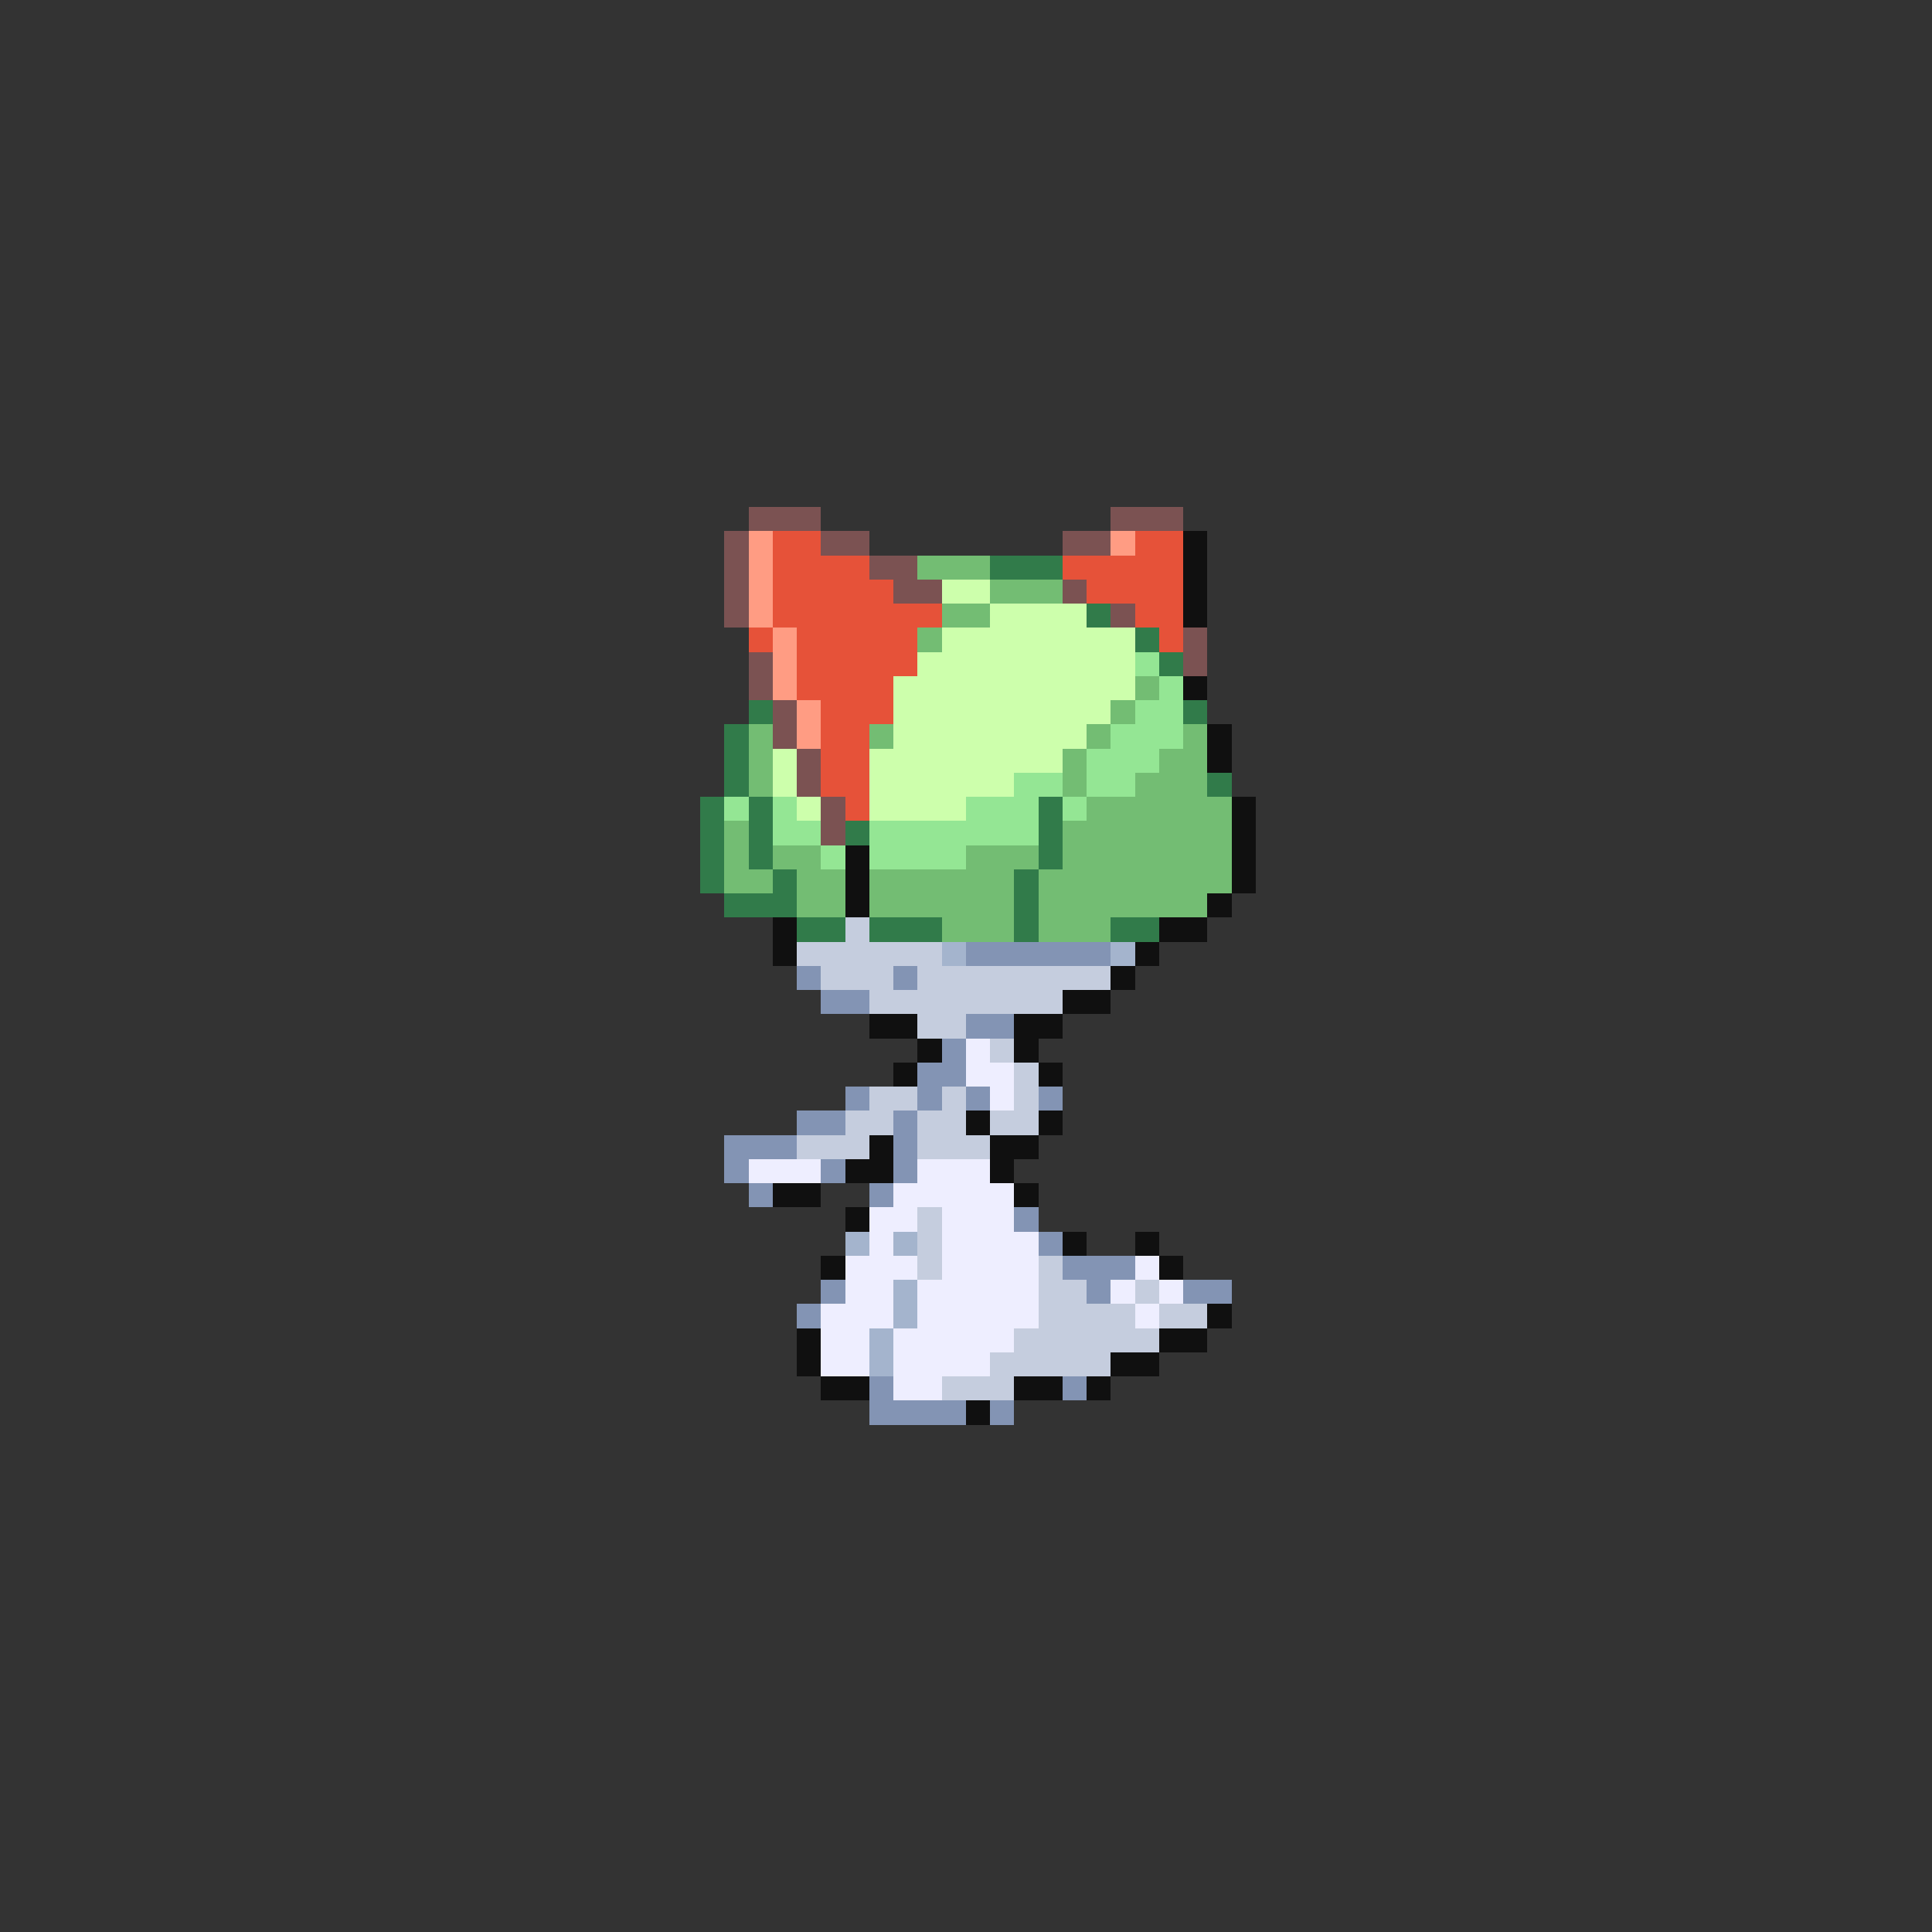 <svg xmlns="http://www.w3.org/2000/svg" viewBox="0 -0.5 80 80" shape-rendering="crispEdges">
<rect x="0" y="-0.5" width="80" height="80" fill="#333333" stroke="none"/>
<path stroke="#7b5252" d="M31 21h3M46 21h3M30 22h1M34 22h2M44 22h2M30 23h1M36 23h2M30 24h1M37 24h2M44 24h1M30 25h1M46 25h1M49 26h1M31 27h1M49 27h1M31 28h1M32 29h1M32 30h1M33 31h1M33 32h1M34 33h1M34 34h1" />
<path stroke="#ff9c83" d="M31 22h1M46 22h1M31 23h1M31 24h1M31 25h1M32 26h1M32 27h1M32 28h1M33 29h1M33 30h1" />
<path stroke="#e65239" d="M32 22h2M47 22h2M32 23h4M44 23h5M32 24h5M45 24h4M32 25h7M47 25h2M31 26h1M33 26h5M48 26h1M33 27h5M33 28h4M34 29h3M34 30h2M34 31h2M34 32h2M35 33h1" />
<path stroke="#101010" d="M49 22h1M49 23h1M49 24h1M49 25h1M49 28h1M50 30h1M50 31h1M51 33h1M51 34h1M35 35h1M51 35h1M35 36h1M51 36h1M35 37h1M50 37h1M32 38h1M48 38h2M32 39h1M47 39h1M46 40h1M44 41h2M36 42h2M42 42h2M38 43h1M42 43h1M37 44h1M43 44h1M40 46h1M43 46h1M36 47h1M41 47h2M35 48h2M41 48h1M32 49h2M42 49h1M35 50h1M44 51h1M47 51h1M34 52h1M48 52h1M50 54h1M33 55h1M48 55h2M33 56h1M46 56h2M34 57h2M42 57h2M45 57h1M40 58h1" />
<path stroke="#73bd73" d="M38 23h3M41 24h3M39 25h2M38 26h1M47 28h1M46 29h1M31 30h1M36 30h1M45 30h1M49 30h1M31 31h1M44 31h1M48 31h2M31 32h1M44 32h1M47 32h3M45 33h6M30 34h1M44 34h7M30 35h1M32 35h2M40 35h3M44 35h7M30 36h2M33 36h2M36 36h6M43 36h8M33 37h2M36 37h6M43 37h7M39 38h3M43 38h3" />
<path stroke="#317b4a" d="M41 23h3M45 25h1M47 26h1M48 27h1M31 29h1M49 29h1M30 30h1M30 31h1M30 32h1M50 32h1M29 33h1M31 33h1M43 33h1M29 34h1M31 34h1M35 34h1M43 34h1M29 35h1M31 35h1M43 35h1M29 36h1M32 36h1M42 36h1M30 37h3M42 37h1M33 38h2M36 38h3M42 38h1M46 38h2" />
<path stroke="#cdffac" d="M39 24h2M41 25h4M39 26h8M38 27h9M37 28h10M37 29h9M37 30h8M32 31h1M36 31h8M32 32h1M36 32h6M33 33h1M36 33h4" />
<path stroke="#94e694" d="M47 27h1M48 28h1M47 29h2M46 30h3M45 31h3M42 32h2M45 32h2M30 33h1M32 33h1M40 33h3M44 33h1M32 34h2M36 34h7M34 35h1M36 35h4" />
<path stroke="#c5cdde" d="M35 38h1M33 39h6M34 40h3M38 40h8M36 41h8M38 42h2M41 43h1M42 44h1M36 45h2M39 45h1M42 45h1M35 46h2M38 46h2M41 46h2M33 47h3M38 47h3M38 50h1M38 51h1M38 52h1M43 52h1M43 53h2M47 53h1M43 54h4M48 54h2M42 55h6M41 56h5M39 57h3" />
<path stroke="#a4b4cd" d="M39 39h1M46 39h1M35 51h1M37 51h1M37 53h1M37 54h1M36 55h1M36 56h1" />
<path stroke="#8394b4" d="M40 39h6M33 40h1M37 40h1M34 41h2M40 42h2M39 43h1M38 44h2M35 45h1M38 45h1M40 45h1M43 45h1M33 46h2M37 46h1M30 47h3M37 47h1M30 48h1M34 48h1M37 48h1M31 49h1M36 49h1M42 50h1M43 51h1M44 52h3M34 53h1M45 53h1M49 53h2M33 54h1M36 57h1M44 57h1M36 58h4M41 58h1" />
<path stroke="#eeeeff" d="M40 43h1M40 44h2M41 45h1M31 48h3M38 48h3M37 49h5M36 50h2M39 50h3M36 51h1M39 51h4M35 52h3M39 52h4M47 52h1M35 53h2M38 53h5M46 53h1M48 53h1M34 54h3M38 54h5M47 54h1M34 55h2M37 55h5M34 56h2M37 56h4M37 57h2" />
</svg>